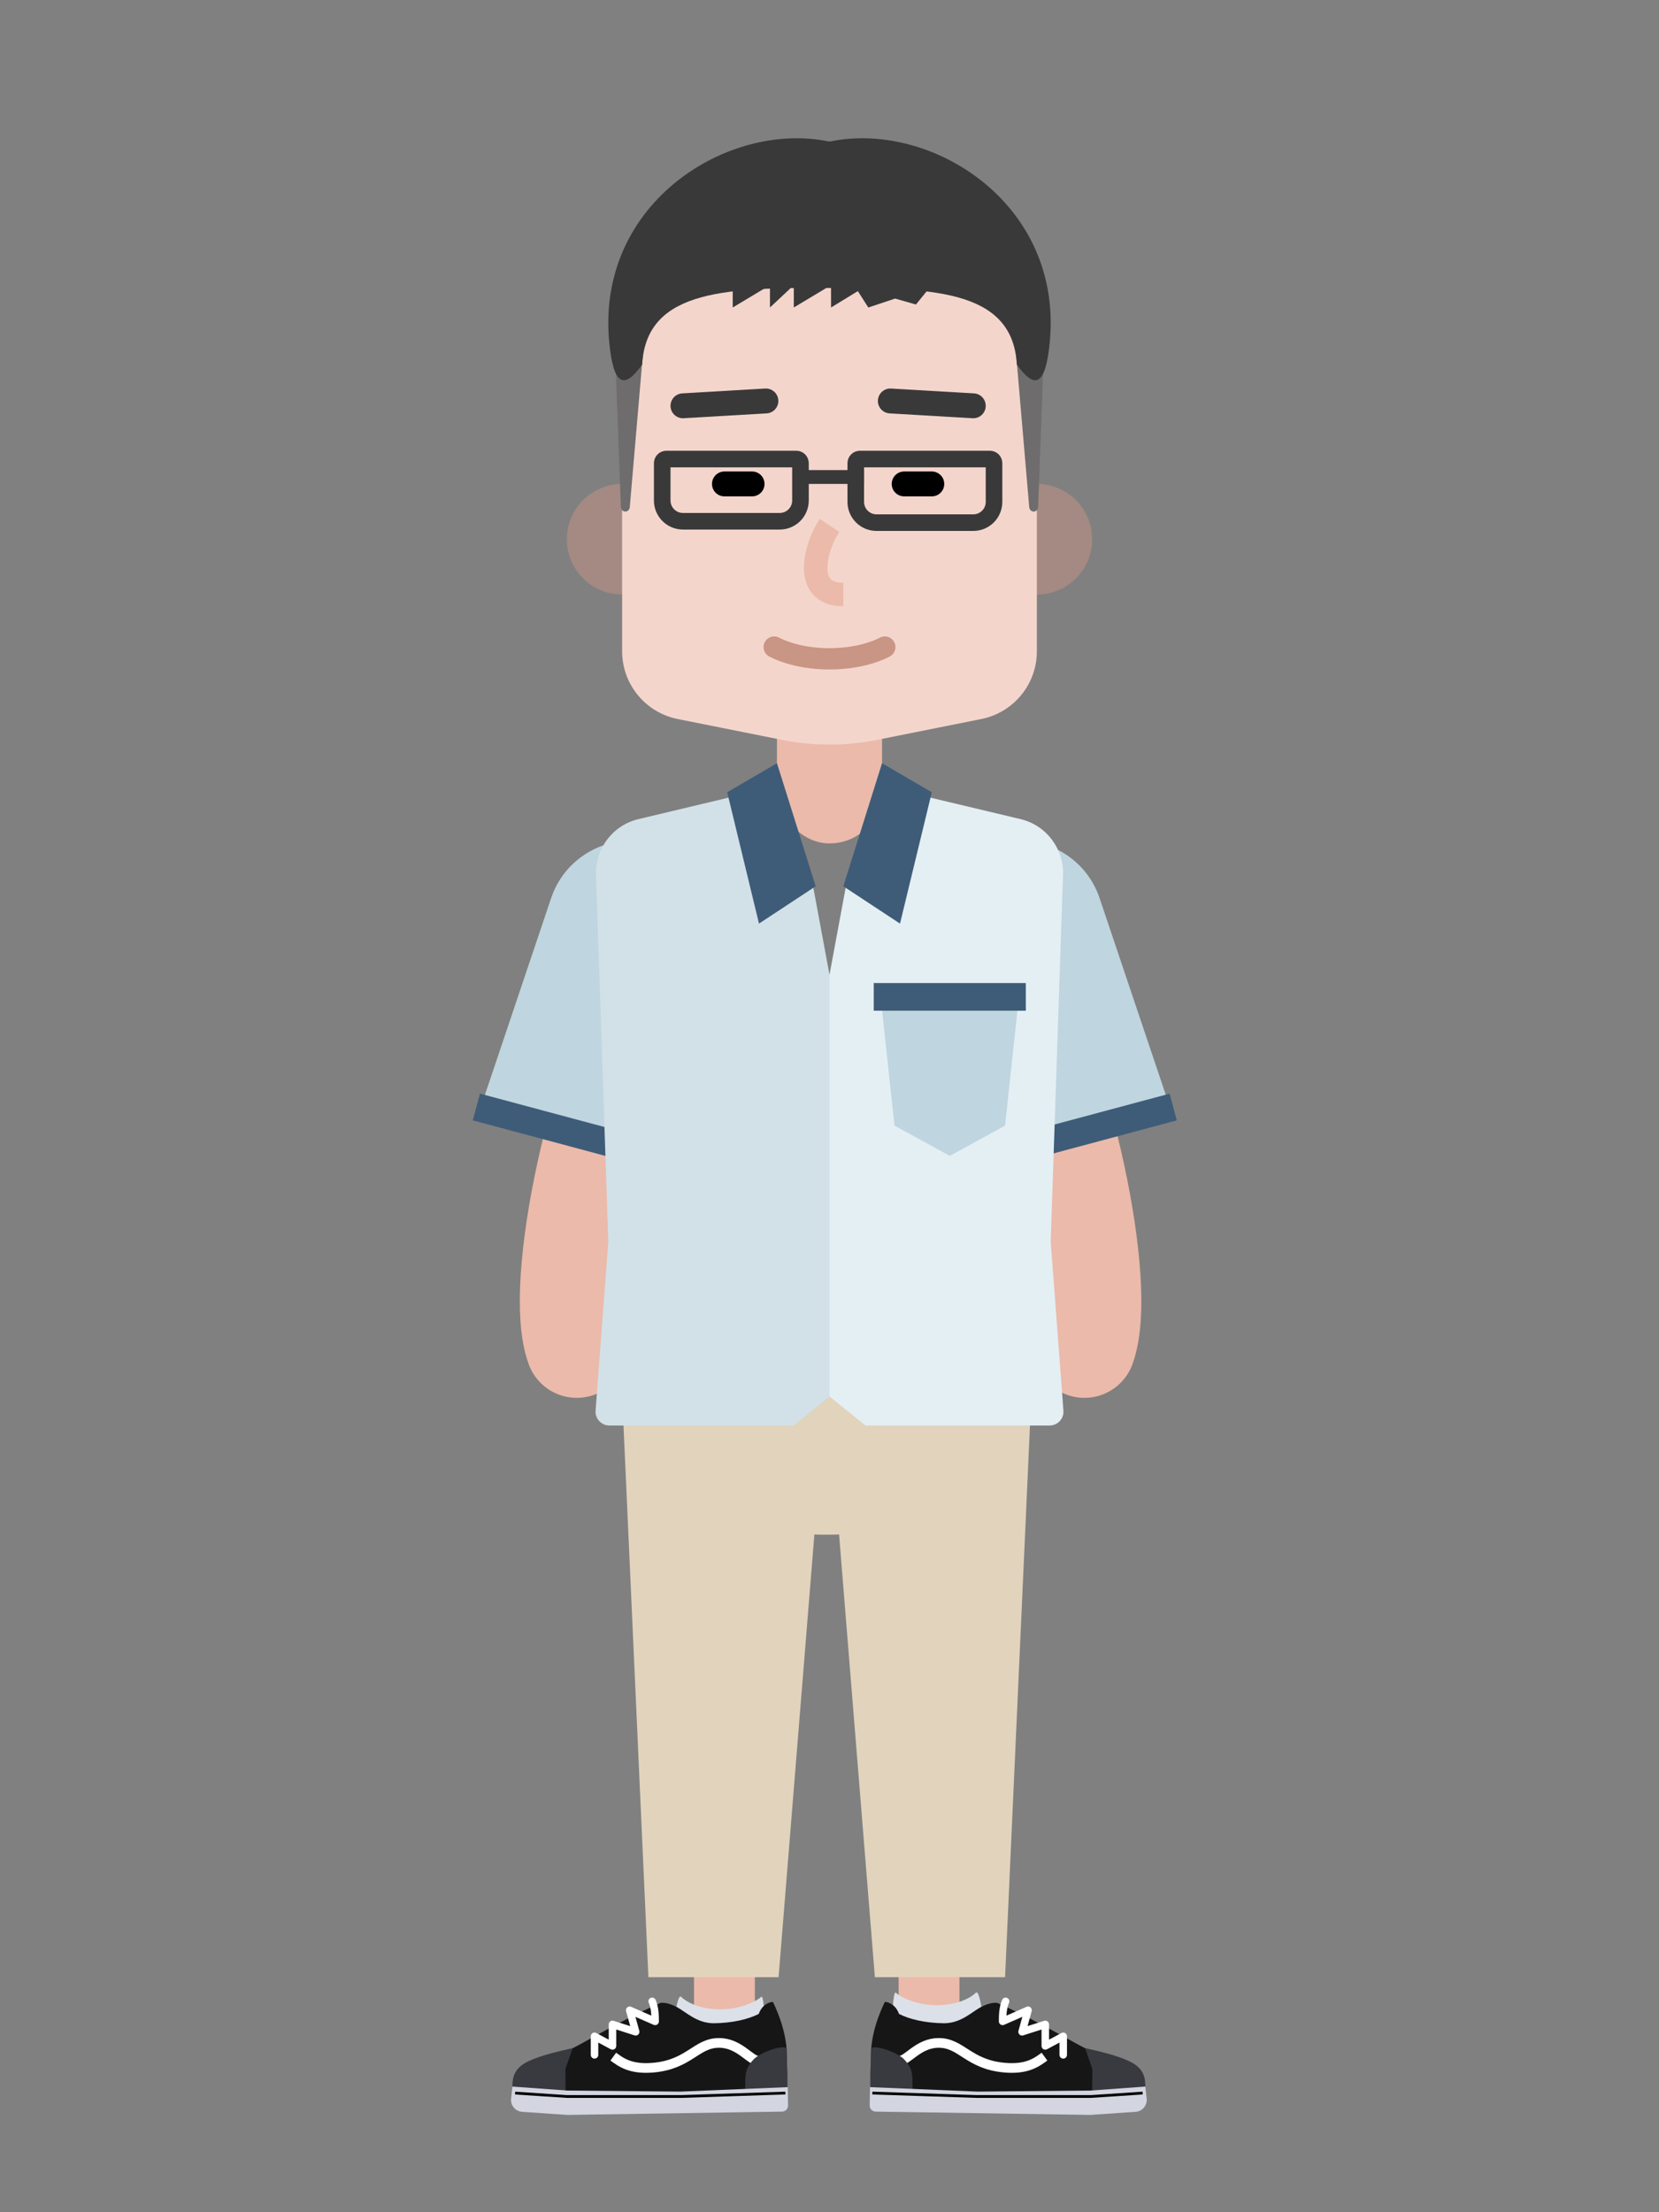 <svg width="1200" height="1600" viewBox="0 0 1200 1600" fill="none" xmlns="http://www.w3.org/2000/svg">
<rect x="0" y="0" width="1200" height="1600" fill="#808080" stroke="none"/>
<path d="M672 1236V1464" stroke="#EBBAAA" stroke-width="44" stroke-linecap="round" stroke-linejoin="bevel"/>
<path d="M524 1236V1481.5" stroke="#EBBAAA" stroke-width="44" stroke-linecap="round" stroke-linejoin="bevel"/>
<path d="M724.375 700C768.375 778 800.375 930 784.375 974" stroke="#EBBAAA" stroke-width="74" stroke-linecap="round" stroke-linejoin="bevel"/>
<path d="M477.185 700C433.185 778 401.185 930 417.185 974" stroke="#EBBAAA" stroke-width="74" stroke-linecap="round" stroke-linejoin="bevel"/>
<path d="M645 1471.82C645 1471.82 645.499 1438.75 647.992 1441.25C650.486 1443.76 661.949 1450.27 677.418 1450.27C692.879 1450.27 702.355 1444.76 705.846 1441.25C709.337 1437.75 712.583 1471.82 712.583 1471.82L645 1471.82Z" fill="#DCE1E9"/>
<path d="M553.583 1474.82C553.583 1474.82 553.084 1441.75 550.591 1444.25C548.097 1446.76 536.634 1453.27 521.165 1453.27C505.704 1453.27 496.228 1447.76 492.737 1444.25C489.246 1440.75 486 1474.82 486 1474.82L553.583 1474.82Z" fill="#DCE1E9"/>
<path d="M597.999 1110C661.511 1110 712.999 1086.49 712.999 1057.5C712.999 1028.51 661.511 1005 597.999 1005C534.486 1005 482.999 1028.51 482.999 1057.5C482.999 1086.49 534.486 1110 597.999 1110Z" fill="#E2D3BD"/>
<path d="M596.999 987H746.999L726.999 1430H632.827L596.999 987Z" fill="#E2D3BD"/>
<path d="M598.999 987H448.999L468.999 1430H563.17L598.999 987Z" fill="#E2D3BD"/>
<path d="M795.561 650.162C785.151 618.122 750.731 600.592 718.691 611.002L671.171 626.442C639.131 636.852 621.591 671.272 632.001 703.312L684.45 859.14L848 806L795.561 650.162Z" fill="#BFD5DF"/>
<path d="M398.439 650.162C408.849 618.122 443.269 600.592 475.309 611.002L522.829 626.442C554.869 636.852 572.409 671.272 561.999 703.312L509.55 859.14L346 806L398.439 650.162Z" fill="#BFD5DF"/>
<rect x="733" y="821.282" width="117" height="20" transform="rotate(-15 733 821.282)" fill="#3E5C78"/>
<rect width="117" height="20" transform="matrix(-0.966 -0.259 -0.259 0.966 460.19 821.282)" fill="#3E5C78"/>
<path d="M768.903 632.68C769.541 613.666 756.698 596.833 738.19 592.426L662.084 574.306C651.535 571.794 640.665 576.992 635.997 586.78L613 635L600 705V1010L626 1031H759.22C765.038 1031 769.628 1026.05 769.192 1020.25L760 898L768.903 632.68Z" fill="#E4EFF4"/>
<path d="M431.096 632.68C430.458 613.666 443.301 596.833 461.809 592.426L537.915 574.306C548.464 571.794 559.334 576.992 564.002 586.78L587 635L600 705V1010L574 1031H440.78C434.962 1031 430.372 1026.05 430.808 1020.25L440 898L431.096 632.68Z" fill="#D2E1E8"/>
<path d="M637 721H737L727 814.095L687 836L647 814.095L637 721Z" fill="#BFD5DF"/>
<rect x="632" y="711" width="110" height="20" fill="#3E5C78"/>
<rect x="562" y="495" width="76" height="115" rx="37.911" fill="#EBBAAA"/>
<path d="M610 641L638 552L674 573L651 668L610 641Z" fill="#3E5C78"/>
<path d="M590 641L562 552L526 573L549 668L590 641Z" fill="#3E5C78"/>
<path opacity="0.5" d="M750 430C772.091 430 790 412.092 790 390C790 367.909 772.091 350 750 350C727.908 350 710 367.909 710 390C710 412.092 727.908 430 750 430Z" fill="#C99584"/>
<path opacity="0.5" d="M450 430C427.908 430 410 412.092 410 390C410 367.909 427.908 350 450 350C472.091 350 490 367.909 490 390C490 412.092 472.091 430 450 430Z" fill="#C99584"/>
<path d="M450 272C450 189.157 517.157 122 600 122C682.843 122 750 189.157 750 272V471.01C750 494.844 733.177 515.365 709.806 520.039L634.283 535.143C611.652 539.67 588.348 539.67 565.717 535.143L490.194 520.039C466.823 515.365 450 494.844 450 471.01V272Z" fill="#F4D5CC"/>
<path d="M560 468C560 468 574.667 476.5 600 476.5C625.333 476.5 640 468 640 468" stroke="#C99584" stroke-width="15.399" stroke-linecap="round"/>
<path d="M619 335C619 333.343 620.343 332 622 332H716C717.657 332 719 333.343 719 335V363C719 371.284 712.284 378 704 378H634C625.716 378 619 371.284 619 363V335Z" stroke="#393939" stroke-width="12"/>
<rect x="575" y="340" width="50" height="10" fill="#393939"/>
<path d="M479 335C479 333.343 480.343 332 482 332H576C577.657 332 579 333.343 579 335V362C579 370.284 572.284 377 564 377H494C485.716 377 479 370.284 479 362V335Z" stroke="#393939" stroke-width="12"/>
<path d="M754.991 256.486C755.224 250.216 750.683 245 745 245C739.103 245 734.488 250.595 735.046 257.07L744.461 366.773C744.619 368.607 746.012 370 747.674 370C749.411 370 750.831 368.494 750.906 366.589L754.991 256.486Z" fill="#6E6C6C"/>
<path d="M445.009 256.486C444.776 250.216 449.317 245 455 245C460.896 245 465.512 250.595 464.954 257.07L455.539 366.773C455.381 368.607 453.988 370 452.326 370C450.589 370 449.169 368.494 449.094 366.589L445.009 256.486Z" fill="#6E6C6C"/>
<path d="M595.325 208.179C671.473 208.179 732.36 207.971 735.5 263.625C748.345 281.724 756.39 279.71 759.39 246.772C768.995 141.285 663.157 81.518 589.861 105.126C589.861 105.126 519.168 208.179 595.325 208.179Z" fill="#393939"/>
<path d="M604.675 208.179C528.527 208.179 467.639 207.971 464.5 263.625C451.654 281.724 443.61 279.71 440.61 246.772C431.005 141.285 536.843 81.518 610.139 105.126C610.139 105.126 680.832 208.179 604.675 208.179Z" fill="#393939"/>
<path d="M556.937 222.402V206.24L530 222.402V189L680.848 197.62L662.531 220.247L647.446 215.937L628.051 222.402L620.509 210.55L601.114 222.402V206.24L574.177 222.402V206.24L556.937 222.402Z" fill="#393939"/>
<path d="M674 350H654" stroke="black" stroke-width="18" stroke-linecap="round"/>
<path d="M544 350H524" stroke="black" stroke-width="18" stroke-linecap="round"/>
<path d="M644 290L704 293.5" stroke="#393939" stroke-width="18" stroke-linecap="round"/>
<path d="M554 290L494 293.5" stroke="#393939" stroke-width="18" stroke-linecap="round"/>
<path d="M600 380C590 395 580 430 610 430" stroke="#EBBAAA" stroke-width="17"/>
<path d="M817.416 1522.29C817.615 1499.49 814.489 1495.55 794.539 1486.23C774.589 1476.91 755.797 1463.95 721.282 1448.59C721.282 1448.59 716.739 1447.74 709.344 1451.71C703.034 1455.1 694.928 1463.42 682.715 1463.32C669.452 1463.2 657.633 1460.41 650.29 1456.58C647.117 1447.94 640.08 1447.88 640.08 1447.88C640.08 1447.88 630.171 1466.62 630.007 1485.46C629.843 1504.29 629.86 1520.66 629.86 1520.66L817.416 1522.29Z" fill="#161616"/>
<path d="M755.502 1487.48C750.003 1491.46 743.003 1496.93 726.503 1495.43C700.438 1493.08 695.502 1477.54 679.002 1477.54C664.288 1477.54 656.503 1490.46 650.503 1490.46" stroke="white" stroke-width="7"/>
<path d="M727.381 1447.46C725.216 1452.3 725.216 1458.22 725.216 1461.99L743.622 1453.92L739.291 1469.52L756.074 1464.14V1479.74L769.066 1472.75V1486.2" stroke="white" stroke-width="5.414" stroke-linecap="round" stroke-linejoin="round"/>
<path d="M809.867 1487.97C803.746 1485.77 797.264 1484.1 784.837 1481.3L790.119 1496.41L789.968 1513.63L825.341 1513.94C826.784 1513.95 829.364 1512.04 828.132 1504.28C826.592 1494.58 818.564 1491.11 809.867 1487.97Z" fill="#393A40"/>
<path d="M654.003 1489.47C649.532 1484.76 635.502 1479.53 630.502 1481.02L629.503 1498.91L629.504 1513.93C658.269 1513.93 660.504 1513.93 660.504 1513.93C658.964 1504.23 662.503 1498.41 654.003 1489.47Z" fill="#393A40"/>
<path d="M629.083 1522.83L629.294 1509.54L707.097 1512.76L788.9 1512L828.446 1509.12L829.412 1517.79C829.959 1522.68 826.314 1527.05 821.397 1527.39L788.702 1529.63L633.347 1527.23C630.954 1527.19 629.045 1525.22 629.083 1522.83Z" fill="#D3D5E0"/>
<path d="M631.004 1513.82L706.504 1516.31L789.004 1516.31L826.504 1513.83" stroke="black" stroke-width="2"/>
<path d="M381.685 1522.29C381.486 1499.49 384.613 1495.55 404.563 1486.23C424.513 1476.91 443.305 1463.95 477.82 1448.59C477.82 1448.59 482.363 1447.74 489.757 1451.71C496.068 1455.1 504.173 1463.42 516.387 1463.32C529.649 1463.2 541.468 1460.41 548.811 1456.58C551.984 1447.94 559.022 1447.88 559.022 1447.88C559.022 1447.88 568.93 1466.62 569.095 1485.46C569.259 1504.29 569.241 1520.66 569.241 1520.66L381.685 1522.29Z" fill="#161616"/>
<path d="M443.599 1487.48C449.099 1491.46 456.099 1496.93 472.599 1495.43C498.664 1493.08 503.6 1477.54 520.1 1477.54C534.814 1477.54 542.599 1490.46 548.599 1490.46" stroke="white" stroke-width="7"/>
<path d="M471.72 1447.46C473.886 1452.3 473.886 1458.22 473.886 1461.99L455.479 1453.92L459.81 1469.52L443.028 1464.14V1479.74L430.035 1472.75V1486.2" stroke="white" stroke-width="5.414" stroke-linecap="round" stroke-linejoin="round"/>
<path d="M389.235 1487.97C395.355 1485.77 401.837 1484.1 414.265 1481.3L408.983 1496.41L409.133 1513.63L373.761 1513.94C372.317 1513.95 369.738 1512.04 370.97 1504.28C372.509 1494.58 380.537 1491.11 389.235 1487.97Z" fill="#393A40"/>
<path d="M545.099 1489.47C549.57 1484.76 563.6 1479.53 568.599 1481.02L569.598 1498.91L569.598 1513.93C540.832 1513.93 538.598 1513.93 538.598 1513.93C540.137 1504.23 536.599 1498.41 545.099 1489.47Z" fill="#393A40"/>
<path d="M570.018 1522.83L569.807 1509.54L492.004 1512.76L410.202 1512L370.655 1509.12L369.689 1517.79C369.143 1522.68 372.788 1527.05 377.704 1527.39L410.399 1529.63L565.755 1527.23C568.147 1527.19 570.056 1525.22 570.018 1522.83Z" fill="#D3D5E0"/>
<path d="M568.098 1513.82L492.598 1516.31L410.098 1516.31L372.598 1513.83" stroke="black" stroke-width="2"/>
</svg>
